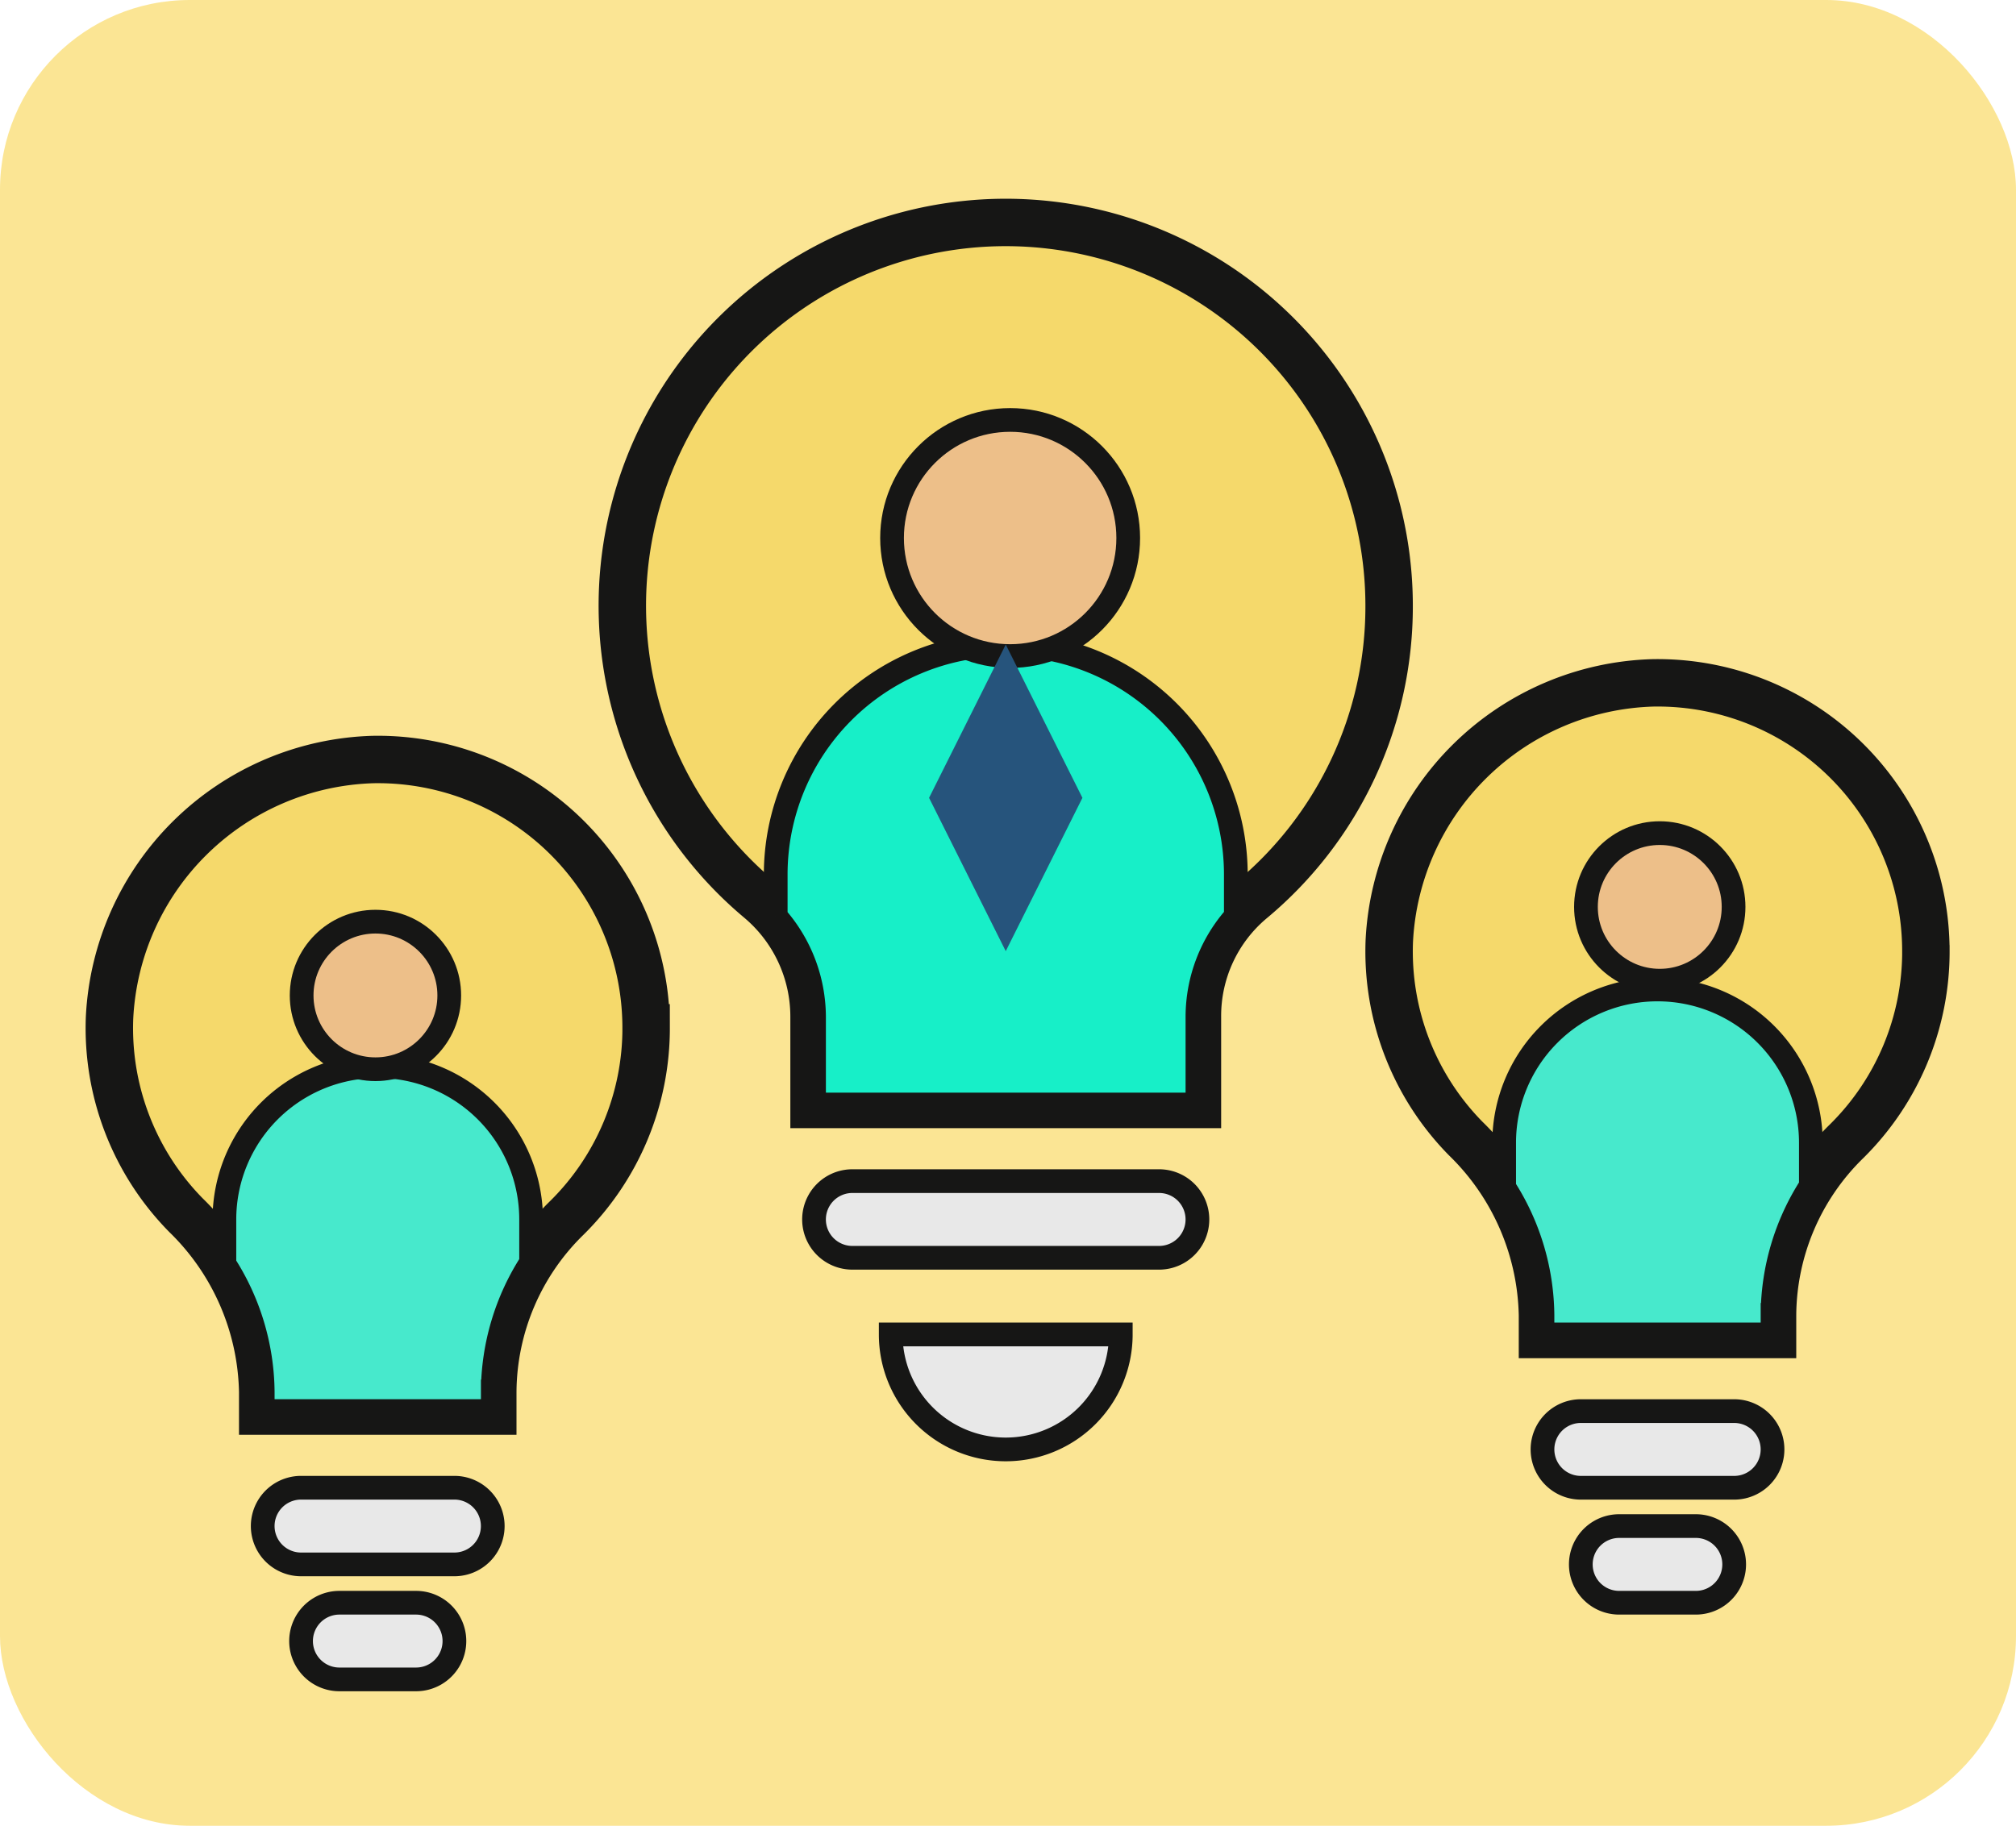 <svg xmlns="http://www.w3.org/2000/svg" width="85" height="77" viewBox="0 0 85 77">
  <g id="Grupo_972962" data-name="Grupo 972962" transform="translate(-180 -1899)">
    <rect id="Rectángulo_336752" data-name="Rectángulo 336752" width="85" height="77" rx="8" transform="translate(180 1899)" fill="#fbe594"/>
    <g id="competencia" transform="translate(174.611 1884.401)">
      <path id="Trazado_663357" data-name="Trazado 663357" d="M33.849,57.849A4.849,4.849,0,0,1,29,53h9.7A4.849,4.849,0,0,1,33.849,57.849Z" transform="translate(13.944 17.878)" fill="#e8e8e8" stroke="#161615" stroke-width="1"/>
      <path id="Trazado_663358" data-name="Trazado 663358" d="M69.631,47.315A11.314,11.314,0,0,0,58.123,36,11.459,11.459,0,0,0,47.007,46.9a11.25,11.25,0,0,0,3.226,8.322,10.681,10.681,0,0,1,3.233,7.442v.818h9.7v-.826a10.337,10.337,0,0,1,3.125-7.326,11.244,11.244,0,0,0,3.341-8.013Z" transform="translate(16.958 7.398)" fill="#f5d96b" stroke="#161615" stroke-width="2"/>
      <path id="Trazado_663359" data-name="Trazado 663359" d="M62.932,50.466a6.466,6.466,0,0,0-12.932,0v1.882a10.114,10.114,0,0,1,1.616,5.384v.816h9.7v-.826a10.122,10.122,0,0,1,1.616-5.438Z" transform="translate(18.808 12.329)" fill="#47e9cc" stroke="#161615" stroke-width="1"/>
      <path id="Trazado_663360" data-name="Trazado 663360" d="M54.329,40.165A16.165,16.165,0,1,0,27.771,52.527a6.457,6.457,0,0,1,2.312,4.942v3.71H46.247v-3.71a6.371,6.371,0,0,1,2.268-4.9A16.1,16.1,0,0,0,54.329,40.165Z" transform="translate(9.629 0)" fill="#f5d96b" stroke="#161615" stroke-width="2"/>
      <path id="Trazado_663361" data-name="Trazado 663361" d="M45.4,46.464V44.7a9.7,9.7,0,1,0-19.4,0v1.773a6.416,6.416,0,0,1,1.616,4.216V54.4H43.781v-3.71A6.383,6.383,0,0,1,45.4,46.464Z" transform="translate(12.095 6.781)" fill="#17efc8" stroke="#161615" stroke-width="1"/>
      <circle id="Elipse_5570" data-name="Elipse 5570" cx="4.979" cy="4.979" r="4.979" transform="translate(43 32.31)" fill="#edbf89" stroke="#161615" stroke-width="1"/>
      <circle id="Elipse_5571" data-name="Elipse 5571" cx="3.112" cy="3.112" r="3.112" transform="translate(72.257 49.735)" fill="#edbf89" stroke="#161615" stroke-width="1"/>
      <path id="Trazado_663362" data-name="Trazado 663362" d="M33.233,35,30,41.466l3.233,6.466,3.233-6.466Z" transform="translate(14.561 6.781)" fill="#26547c"/>
      <path id="Trazado_663373" data-name="Trazado 663373" d="M41.548,52.233H28.616a1.616,1.616,0,1,1,0-3.233H41.548a1.616,1.616,0,0,1,0,3.233Z" transform="translate(12.711 15.412)" fill="#e8e8e8" stroke="#161615" stroke-width="1"/>
      <path id="Trazado_663374" data-name="Trazado 663374" d="M59.082,58.233H52.616a1.616,1.616,0,0,1,0-3.233h6.466a1.616,1.616,0,0,1,0,3.233Z" transform="translate(19.425 19.111)" fill="#e8e8e8" stroke="#161615" stroke-width="1"/>
      <path id="Trazado_663375" data-name="Trazado 663375" d="M56.849,61.233H53.616a1.616,1.616,0,1,1,0-3.233h3.233a1.616,1.616,0,1,1,0,3.233Z" transform="translate(20.041 20.96)" fill="#e8e8e8" stroke="#161615" stroke-width="1"/>
      <path id="Trazado_663376" data-name="Trazado 663376" d="M26.631,49.315A11.314,11.314,0,0,0,15.123,38,11.459,11.459,0,0,0,4.007,48.9,11.25,11.25,0,0,0,7.233,57.22a10.681,10.681,0,0,1,3.233,7.442v.818h9.7v-.826a10.337,10.337,0,0,1,3.125-7.326,11.244,11.244,0,0,0,3.341-8.013Z" transform="translate(6 8.631)" fill="#f5d96b" stroke="#161615" stroke-width="2"/>
      <path id="Trazado_663377" data-name="Trazado 663377" d="M19.932,52.466A6.466,6.466,0,1,0,7,52.466v1.882a10.114,10.114,0,0,1,1.616,5.384v.816h9.7v-.826a10.122,10.122,0,0,1,1.616-5.438Z" transform="translate(7.85 13.562)" fill="#47e9cc" stroke="#161615" stroke-width="1"/>
      <circle id="Elipse_5572" data-name="Elipse 5572" cx="3.112" cy="3.112" r="3.112" transform="translate(18.107 53.469)" fill="#edbf89" stroke="#161615" stroke-width="1"/>
      <path id="Trazado_663378" data-name="Trazado 663378" d="M16.082,60.233H9.616a1.616,1.616,0,0,1,0-3.233h6.466a1.616,1.616,0,0,1,0,3.233Z" transform="translate(8.466 20.343)" fill="#e8e8e8" stroke="#161615" stroke-width="1"/>
      <path id="Trazado_663379" data-name="Trazado 663379" d="M13.849,63.233H10.616a1.616,1.616,0,1,1,0-3.233h3.233a1.616,1.616,0,1,1,0,3.233Z" transform="translate(9.083 22.193)" fill="#e8e8e8" stroke="#161615" stroke-width="1"/>
    </g>
  </g>
</svg>
